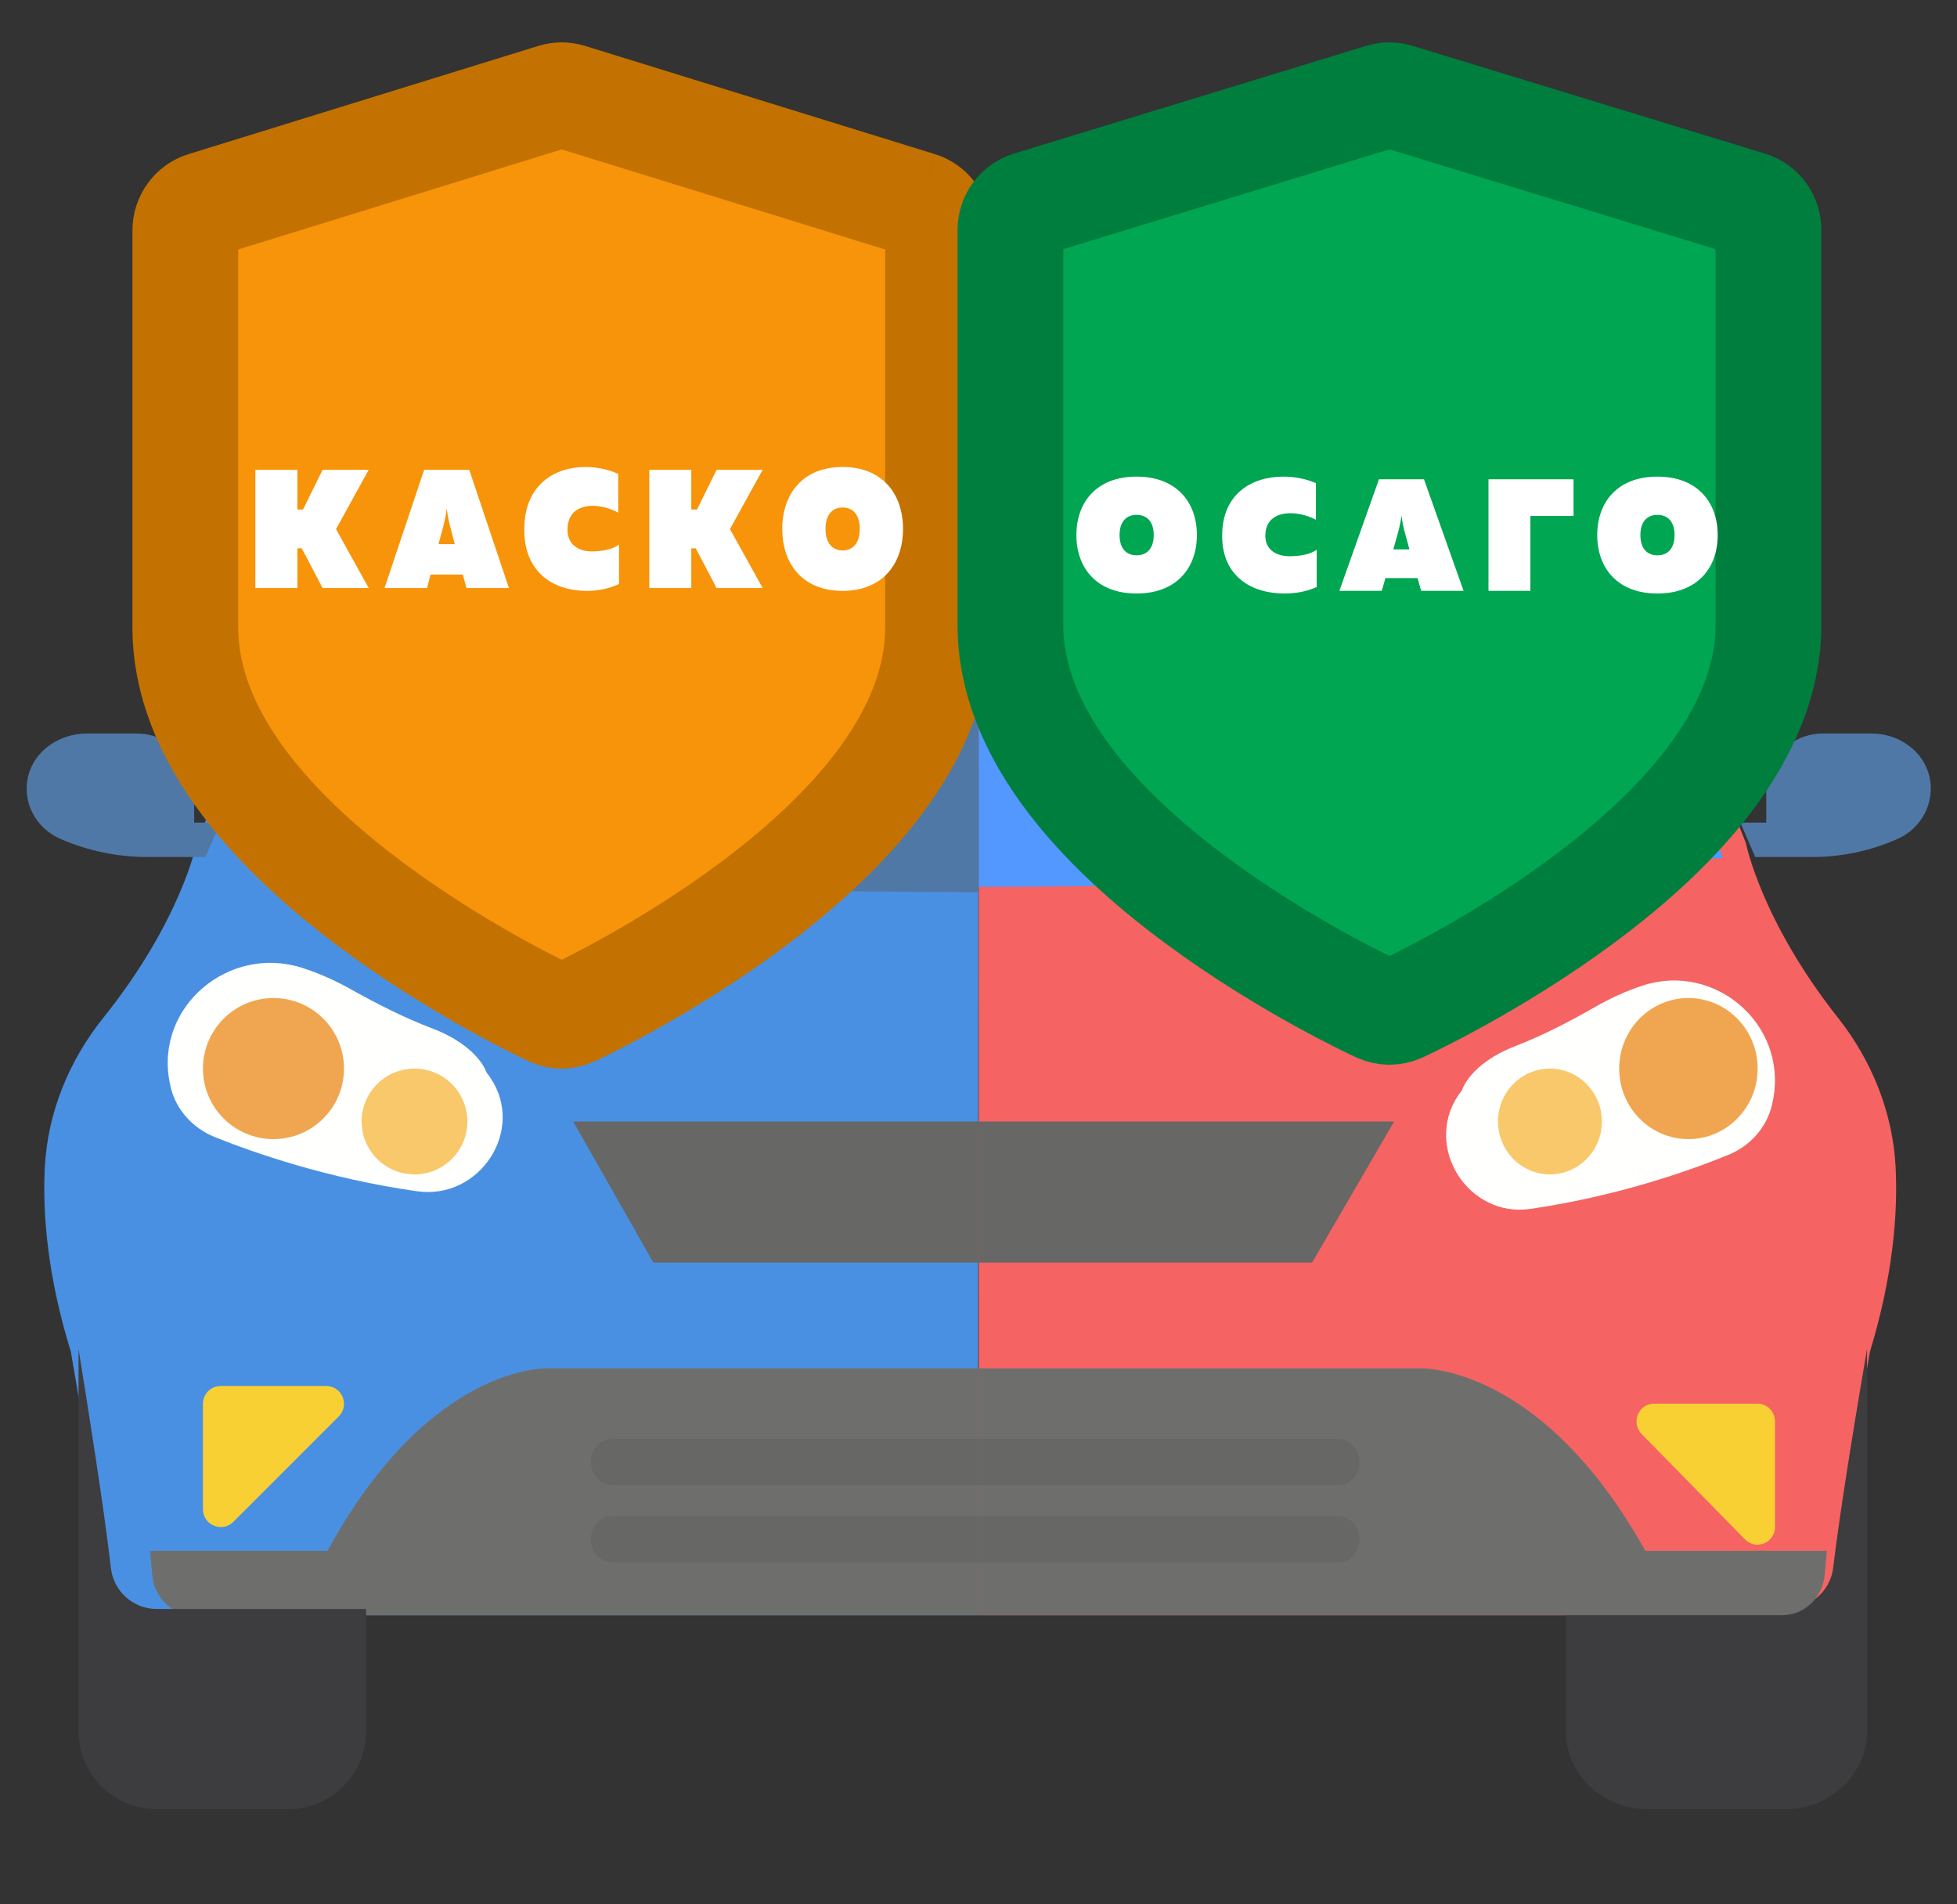 <svg width="37" height="36" viewBox="0 0 37 36" fill="none" xmlns="http://www.w3.org/2000/svg">
<rect x="0" y="0" width="37" height="36" fill="#333333" stroke="none"/>
<path fill-rule="evenodd" clip-rule="evenodd" d="M18.504 30.535H33.888C34.3 30.535 34.645 30.235 34.692 29.839C34.859 28.423 35.354 25.552 35.354 25.552C35.789 24.124 35.883 22.96 35.84 22.07C35.788 21.041 35.395 20.056 34.749 19.239C33.292 17.396 33.008 15.933 33.008 15.933C31.865 13.02 30.848 11.08 30.101 9.848C29.315 8.555 27.955 7.683 26.422 7.492C24.877 7.298 21.689 7.201 18.504 7.201V30.535Z" fill="#F56363"/>
<path fill-rule="evenodd" clip-rule="evenodd" d="M18.504 16.765C23.198 16.761 27.893 16.579 32.577 16.218C31.649 13.948 30.704 11.966 29.763 10.386C29.05 9.192 27.792 8.357 26.4 8.175C24.838 7.972 21.683 7.87 18.504 7.867V16.765Z" fill="#5398FF"/>
<path fill-rule="evenodd" clip-rule="evenodd" d="M31.074 18.626C30.732 18.735 30.414 18.889 30.148 19.041C29.664 19.318 29.166 19.575 28.648 19.776C27.787 20.11 27.641 20.608 27.641 20.608C27.615 20.642 27.59 20.677 27.566 20.712C26.913 21.703 27.771 23.022 28.929 22.854C30.603 22.612 31.983 22.116 32.684 21.829C33.085 21.664 33.398 21.322 33.501 20.892C33.511 20.851 33.519 20.81 33.527 20.77C33.784 19.352 32.422 18.196 31.074 18.626Z" fill="#FFFFFE"/>
<path fill-rule="evenodd" clip-rule="evenodd" d="M33.228 26.535H31.271C30.977 26.535 30.83 26.897 31.038 27.11L32.994 29.103C33.202 29.314 33.559 29.164 33.559 28.865V26.872C33.559 26.686 33.411 26.535 33.228 26.535Z" fill="#F8D034"/>
<path fill-rule="evenodd" clip-rule="evenodd" d="M34.658 29.643C34.605 30.084 34.216 30.416 33.753 30.416H29.604V32.723C29.604 33.539 30.295 34.202 31.148 34.202H33.754C34.606 34.202 35.299 33.54 35.299 32.723V25.502C35.127 26.502 34.794 28.5 34.658 29.643Z" fill="#3D3C3E"/>
<path fill-rule="evenodd" clip-rule="evenodd" d="M36.478 14.68C36.367 14.196 35.899 13.867 35.39 13.867H34.466C33.874 13.867 33.394 14.334 33.394 14.91V15.551H32.904L33.185 16.201H34.263C34.82 16.201 35.372 16.084 35.878 15.858C36.335 15.655 36.59 15.168 36.478 14.68Z" fill="#5078A7"/>
<path fill-rule="evenodd" clip-rule="evenodd" d="M31.922 18.867C32.645 18.867 33.231 19.464 33.231 20.201C33.231 20.937 32.645 21.534 31.922 21.534C31.199 21.534 30.613 20.937 30.613 20.201C30.613 19.464 31.199 18.867 31.922 18.867Z" fill="#F0A650"/>
<path fill-rule="evenodd" clip-rule="evenodd" d="M29.304 20.201C29.846 20.201 30.286 20.649 30.286 21.201C30.286 21.753 29.846 22.201 29.304 22.201C28.762 22.201 28.322 21.753 28.322 21.201C28.322 20.649 28.762 20.201 29.304 20.201Z" fill="#F8C86B"/>
<path fill-rule="evenodd" clip-rule="evenodd" d="M18.504 23.868H24.807L26.358 21.201H18.504V23.868Z" fill="#676766"/>
<path fill-rule="evenodd" clip-rule="evenodd" d="M18.504 30.534H33.696C34.112 30.534 34.459 30.207 34.498 29.776L34.54 29.317H31.107C29.121 25.756 26.837 25.868 26.837 25.868H18.504V30.534Z" fill="#6E6F6D"/>
<path fill-rule="evenodd" clip-rule="evenodd" d="M18.504 29.535H25.303C25.525 29.535 25.704 29.338 25.704 29.097C25.705 28.855 25.525 28.66 25.304 28.66H18.504V29.535ZM18.504 28.076H25.303C25.525 28.076 25.704 27.88 25.704 27.639C25.705 27.397 25.525 27.201 25.304 27.201H18.504V28.076Z" fill="#676766"/>
<path fill-rule="evenodd" clip-rule="evenodd" d="M3.72 15.933C3.72 15.933 3.432 17.396 1.954 19.239C1.299 20.056 0.9 21.041 0.847 22.07C0.803 22.96 0.899 24.124 1.339 25.552C1.339 25.552 1.842 28.423 2.012 29.839C2.059 30.235 2.409 30.535 2.827 30.535H18.489L18.504 7.201C18.504 7.201 11.979 7.296 10.401 7.492C8.846 7.683 7.467 8.555 6.669 9.848C5.911 11.08 4.88 13.02 3.72 15.933Z" fill="#4A90E2"/>
<path fill-rule="evenodd" clip-rule="evenodd" d="M18.504 16.867C13.945 16.863 9.386 16.678 4.838 16.314C5.739 14.018 6.658 12.014 7.572 10.415C8.265 9.207 9.488 8.363 10.841 8.178C12.357 7.974 15.418 7.87 18.504 7.867V16.867Z" fill="#5078A7"/>
<path fill-rule="evenodd" clip-rule="evenodd" d="M18.504 23.868H12.352L10.837 21.201H18.504V23.868Z" fill="#676766"/>
<path fill-rule="evenodd" clip-rule="evenodd" d="M9.274 20.378C9.251 20.343 9.226 20.308 9.198 20.274C9.198 20.274 9.05 19.776 8.173 19.442C7.645 19.241 7.139 18.984 6.645 18.708C6.373 18.555 6.05 18.402 5.702 18.293C4.33 17.862 2.942 19.018 3.203 20.437C3.21 20.477 3.219 20.517 3.228 20.558C3.333 20.988 3.652 21.33 4.06 21.495C4.774 21.782 6.179 22.278 7.886 22.52C9.066 22.688 9.939 21.369 9.274 20.378Z" fill="#FFFFFE"/>
<path fill-rule="evenodd" clip-rule="evenodd" d="M6.166 26.201H4.173C3.987 26.201 3.837 26.352 3.837 26.538V28.531C3.837 28.83 4.2 28.981 4.412 28.769L6.405 26.776C6.616 26.564 6.466 26.201 6.166 26.201Z" fill="#F8D034"/>
<path fill-rule="evenodd" clip-rule="evenodd" d="M18.504 30.534H3.662C3.256 30.534 2.916 30.207 2.878 29.776L2.837 29.317H6.192C8.132 25.756 10.363 25.868 10.363 25.868H18.504V30.534Z" fill="#6E6F6D"/>
<path fill-rule="evenodd" clip-rule="evenodd" d="M2.961 30.416C2.519 30.416 2.147 30.083 2.097 29.643C1.966 28.5 1.647 26.501 1.485 25.502V32.723C1.485 33.539 2.145 34.202 2.96 34.202H5.448C6.261 34.202 6.922 33.54 6.922 32.723V30.416H2.961Z" fill="#3D3C3E"/>
<path fill-rule="evenodd" clip-rule="evenodd" d="M3.671 15.552V14.911C3.671 14.334 3.182 13.867 2.58 13.867H1.639C1.12 13.867 0.644 14.196 0.531 14.68C0.416 15.168 0.678 15.656 1.141 15.858C1.658 16.084 2.219 16.201 2.787 16.201H3.884L4.171 15.551H3.671V15.552Z" fill="#5078A7"/>
<path fill-rule="evenodd" clip-rule="evenodd" d="M5.17 18.867C5.907 18.867 6.504 19.464 6.504 20.201C6.504 20.937 5.907 21.534 5.17 21.534C4.434 21.534 3.837 20.937 3.837 20.201C3.837 19.464 4.434 18.867 5.17 18.867Z" fill="#F0A650"/>
<path fill-rule="evenodd" clip-rule="evenodd" d="M7.837 20.201C8.389 20.201 8.837 20.649 8.837 21.201C8.837 21.753 8.389 22.201 7.837 22.201C7.285 22.201 6.837 21.753 6.837 21.201C6.837 20.649 7.285 20.201 7.837 20.201Z" fill="#F8C86B"/>
<path fill-rule="evenodd" clip-rule="evenodd" d="M18.504 29.535H11.579C11.353 29.535 11.171 29.338 11.171 29.097C11.169 28.855 11.353 28.66 11.578 28.66H18.504V29.535ZM18.504 28.076H11.579C11.353 28.076 11.171 27.88 11.171 27.639C11.169 27.397 11.353 27.201 11.578 27.201H18.504V28.076Z" fill="#676766"/>
<path fill-rule="evenodd" clip-rule="evenodd" d="M17.383 3.87L10.762 1.822C10.669 1.794 10.57 1.794 10.477 1.822L3.856 3.87C3.647 3.935 3.504 4.133 3.504 4.358V11.866C3.504 12.842 3.887 13.842 4.644 14.837C5.221 15.597 6.021 16.36 7.019 17.105C8.696 18.356 10.348 19.124 10.417 19.156C10.482 19.186 10.551 19.201 10.62 19.201C10.688 19.201 10.757 19.186 10.822 19.156C10.891 19.124 12.543 18.356 14.22 17.105C15.218 16.36 16.018 15.597 16.595 14.837C17.352 13.842 17.735 12.842 17.735 11.866V4.358C17.735 4.133 17.592 3.935 17.383 3.87Z" fill="#F7940A"/>
<path d="M17.383 3.87L10.762 1.822C10.669 1.794 10.57 1.794 10.477 1.822L3.856 3.87C3.647 3.935 3.504 4.133 3.504 4.358V11.866C3.504 12.842 3.887 13.842 4.644 14.837C5.221 15.597 6.021 16.36 7.019 17.105C8.696 18.356 10.348 19.124 10.417 19.156C10.482 19.186 10.551 19.201 10.62 19.201C10.688 19.201 10.757 19.186 10.822 19.156C10.891 19.124 12.543 18.356 14.22 17.105C15.218 16.36 16.018 15.597 16.595 14.837C17.352 13.842 17.735 12.842 17.735 11.866V4.358C17.735 4.133 17.592 3.935 17.383 3.87" stroke="#C37201" stroke-width="2"/>
<path fill-rule="evenodd" clip-rule="evenodd" d="M5.622 11.116H4.828V8.882H5.622V9.632H5.729L6.099 8.882H6.971L6.353 10.002L6.971 11.116H6.099L5.705 10.366H5.622V11.116ZM8.073 11.116H7.27L8.019 8.882H8.872L9.622 11.116H8.819L8.75 10.861H8.141L8.073 11.116ZM8.383 9.942L8.29 10.287H8.598L8.508 9.942C8.481 9.837 8.458 9.718 8.446 9.607C8.434 9.718 8.41 9.837 8.383 9.942ZM9.912 10.015C9.909 9.163 10.488 8.828 11.067 8.828C11.282 8.828 11.502 8.873 11.688 8.959V9.693C11.58 9.629 11.392 9.562 11.207 9.562C10.956 9.562 10.729 9.68 10.729 10.015C10.729 10.302 10.95 10.424 11.189 10.424C11.404 10.424 11.604 10.376 11.703 10.293V11.04C11.514 11.129 11.312 11.17 11.091 11.17C10.482 11.17 9.912 10.839 9.912 10.015ZM13.07 11.116H12.276V8.882H13.07V9.632H13.178L13.548 8.882H14.419L13.801 10.002L14.419 11.116H13.548L13.154 10.366H13.07V11.116ZM14.79 9.999C14.79 9.342 15.172 8.828 15.93 8.828C16.688 8.828 17.073 9.342 17.073 9.999C17.073 10.657 16.688 11.17 15.93 11.17C15.172 11.17 14.79 10.657 14.79 9.999ZM16.255 9.999C16.255 9.731 16.127 9.594 15.93 9.594C15.736 9.594 15.608 9.731 15.608 9.999C15.608 10.267 15.736 10.405 15.93 10.405C16.127 10.405 16.255 10.267 16.255 9.999Z" fill="white"/>
<path fill-rule="evenodd" clip-rule="evenodd" d="M33.08 3.861L26.413 1.822C26.319 1.794 26.22 1.794 26.126 1.822L19.459 3.861C19.248 3.926 19.104 4.123 19.104 4.347V11.824C19.104 12.796 19.49 13.791 20.252 14.782C20.834 15.539 21.638 16.299 22.644 17.041C24.333 18.287 25.996 19.052 26.066 19.084C26.131 19.113 26.2 19.128 26.269 19.128C26.339 19.128 26.408 19.113 26.473 19.084C26.543 19.052 28.206 18.287 29.895 17.041C30.901 16.299 31.705 15.539 32.287 14.782C33.049 13.791 33.435 12.796 33.435 11.824V4.347C33.435 4.123 33.291 3.926 33.08 3.861Z" fill="#00A651"/>
<path d="M33.08 3.861L26.413 1.822C26.319 1.794 26.22 1.794 26.126 1.822L19.459 3.861C19.248 3.926 19.104 4.123 19.104 4.347V11.824C19.104 12.796 19.49 13.791 20.252 14.782C20.834 15.539 21.638 16.299 22.644 17.041C24.333 18.287 25.996 19.052 26.066 19.084C26.131 19.113 26.2 19.128 26.269 19.128C26.339 19.128 26.408 19.113 26.473 19.084C26.543 19.052 28.206 18.287 29.895 17.041C30.901 16.299 31.705 15.539 32.287 14.782C33.049 13.791 33.435 12.796 33.435 11.824V4.347C33.435 4.123 33.291 3.926 33.08 3.861" stroke="#007E3E" stroke-width="2"/>
<path fill-rule="evenodd" clip-rule="evenodd" d="M20.351 10.115C20.351 9.495 20.732 9.01 21.488 9.01C22.245 9.01 22.629 9.495 22.629 10.115C22.629 10.735 22.245 11.22 21.488 11.22C20.732 11.22 20.351 10.735 20.351 10.115ZM21.813 10.115C21.813 9.862 21.685 9.733 21.488 9.733C21.295 9.733 21.167 9.862 21.167 10.115C21.167 10.368 21.295 10.498 21.488 10.498C21.685 10.498 21.813 10.368 21.813 10.115ZM23.107 10.13C23.104 9.326 23.681 9.01 24.259 9.01C24.474 9.01 24.694 9.052 24.879 9.133V9.826C24.772 9.766 24.584 9.702 24.399 9.702C24.149 9.702 23.923 9.814 23.923 10.13C23.923 10.401 24.143 10.515 24.381 10.515C24.596 10.515 24.795 10.47 24.894 10.392V11.097C24.706 11.181 24.503 11.22 24.283 11.22C23.675 11.22 23.107 10.907 23.107 10.13ZM26.125 11.169H25.323L26.071 9.061H26.923L27.671 11.169H26.869L26.801 10.928H26.193L26.125 11.169ZM26.434 10.061L26.342 10.386H26.648L26.559 10.061C26.532 9.961 26.509 9.85 26.497 9.745C26.485 9.85 26.461 9.961 26.434 10.061ZM28.934 11.169H28.142V9.061H29.75V9.754H28.934V11.169ZM30.198 10.115C30.198 9.495 30.579 9.01 31.335 9.01C32.092 9.01 32.476 9.495 32.476 10.115C32.476 10.735 32.092 11.22 31.335 11.22C30.579 11.22 30.198 10.735 30.198 10.115ZM31.66 10.115C31.66 9.862 31.532 9.733 31.335 9.733C31.142 9.733 31.014 9.862 31.014 10.115C31.014 10.368 31.142 10.498 31.335 10.498C31.532 10.498 31.66 10.368 31.66 10.115Z" fill="white"/>
</svg>
